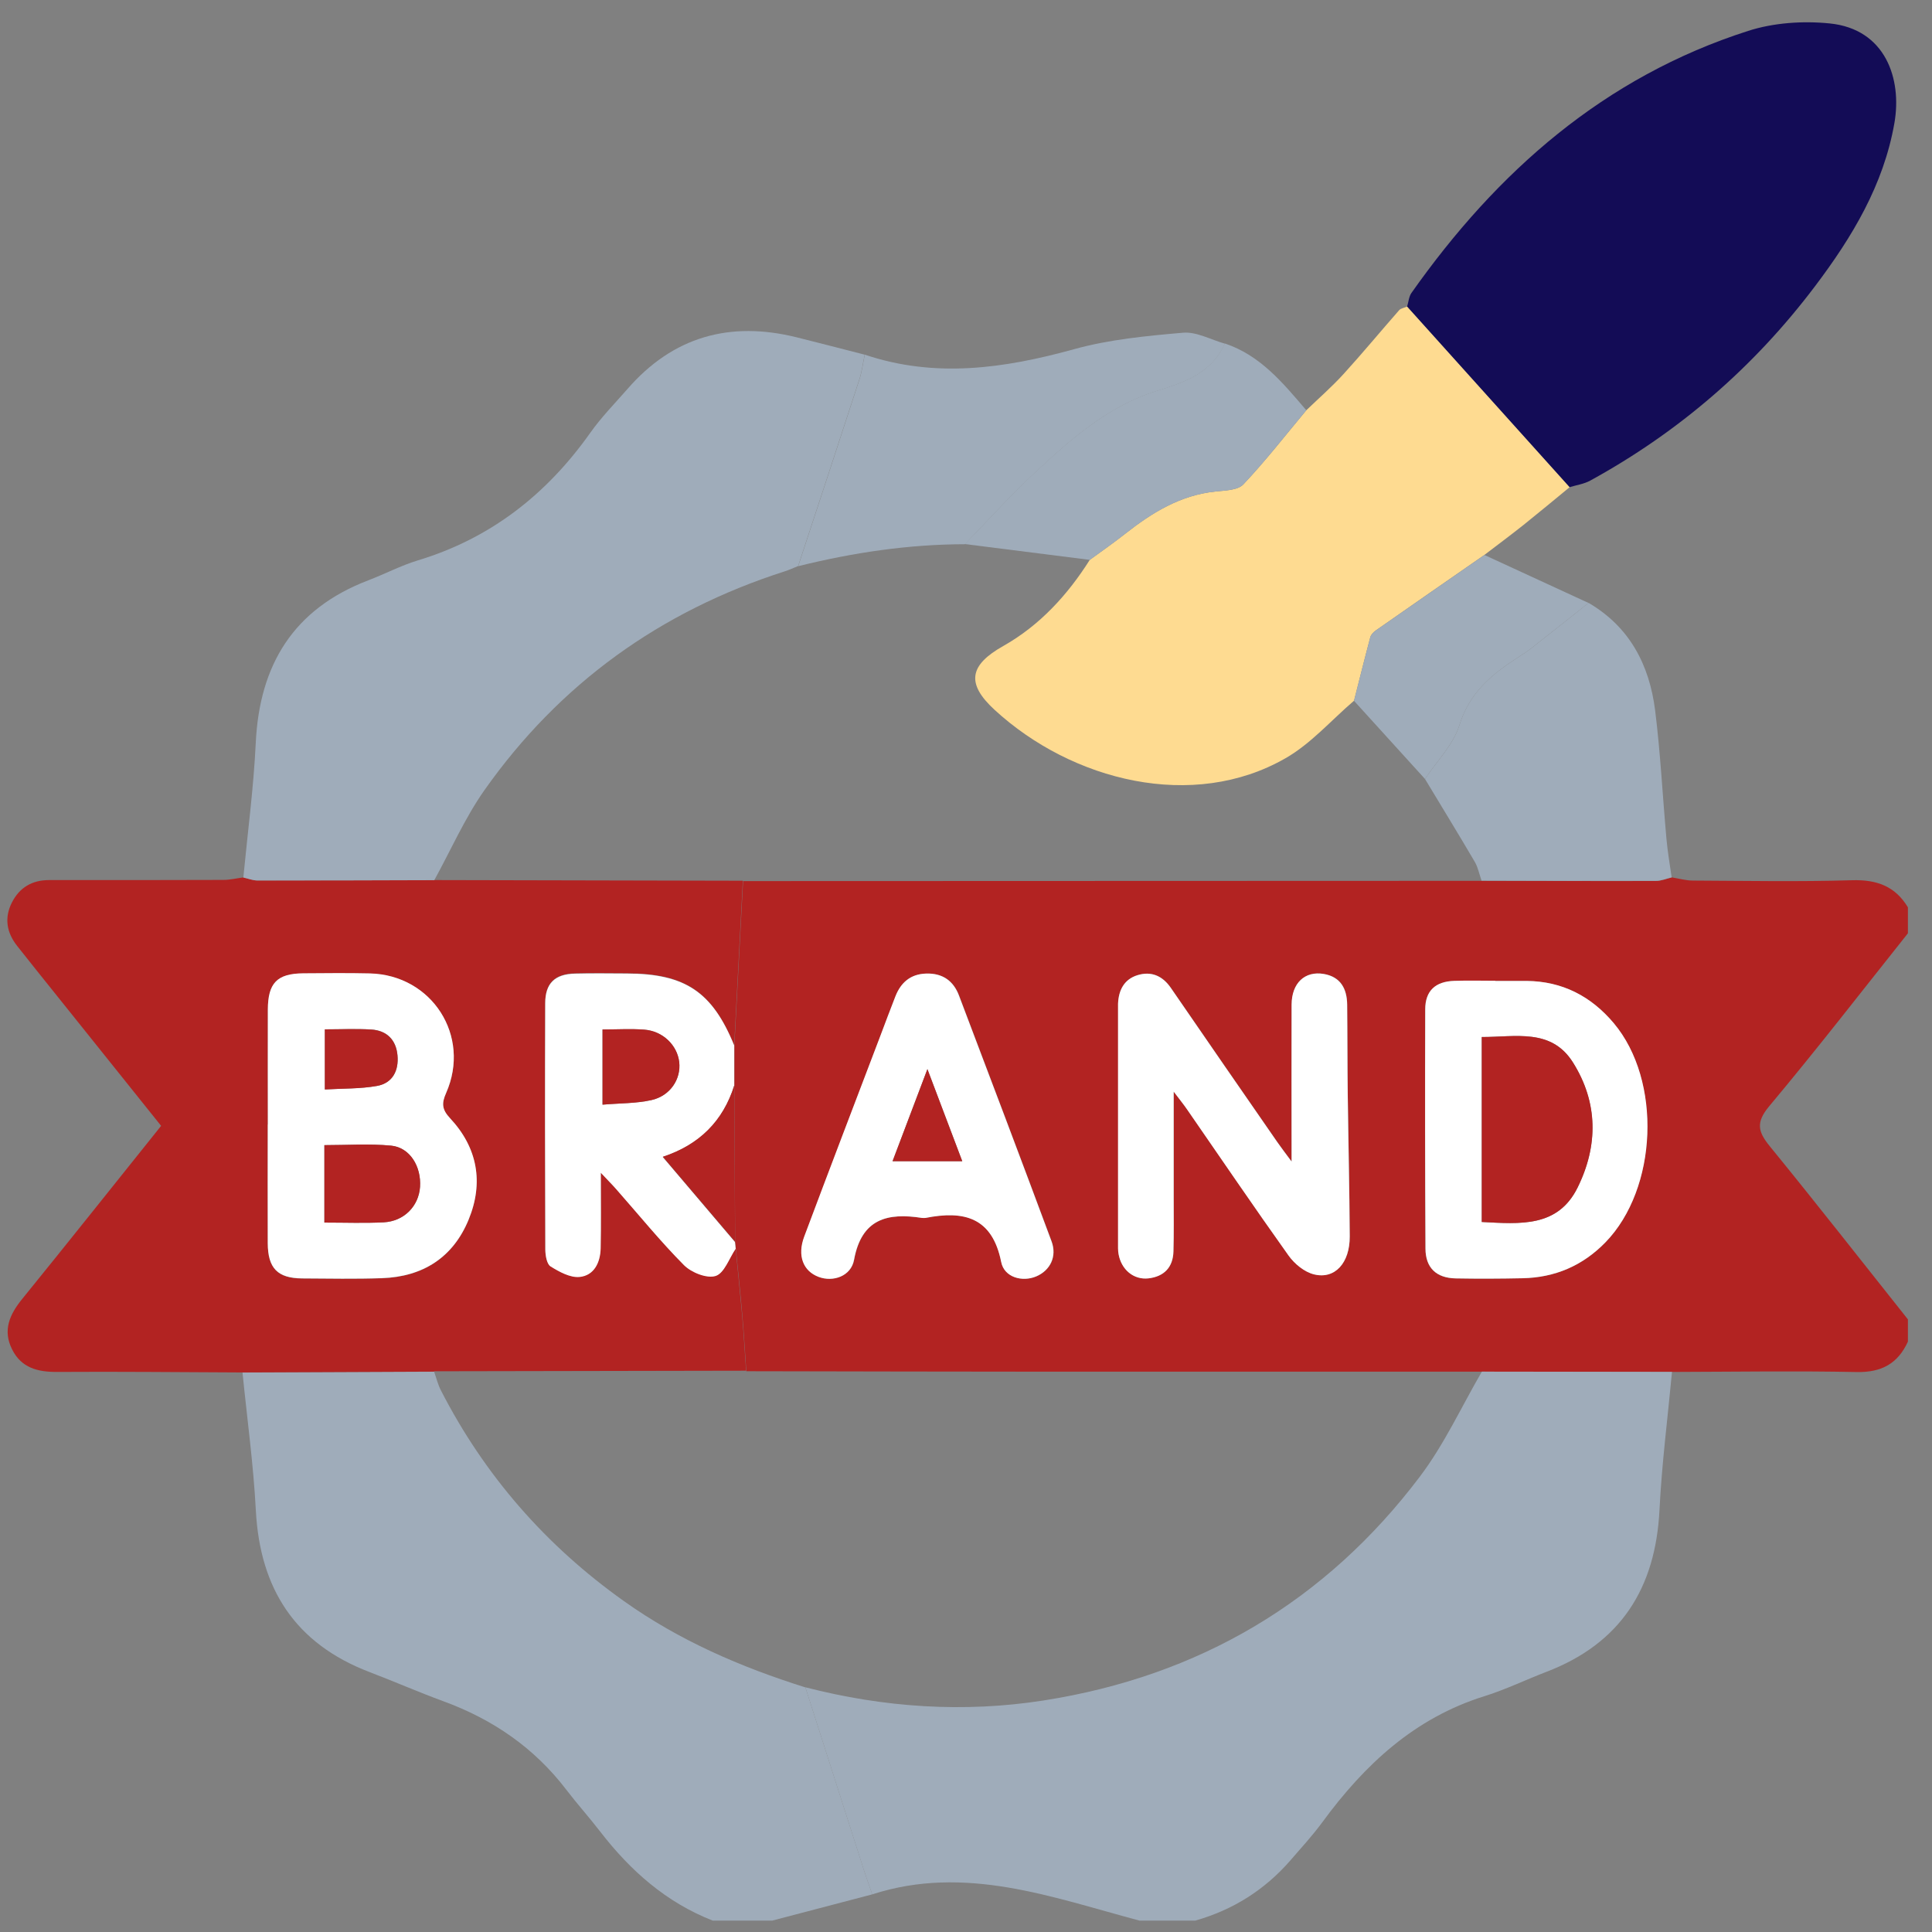 <svg width="61" height="61" viewBox="0 0 61 61" fill="none" xmlns="http://www.w3.org/2000/svg">
<rect x="0" y="0" width="61" height="61" fill="#808080" stroke="none"/>
<g id="&#208;&#177;&#209;&#128;&#208;&#181;&#208;&#189;&#208;&#180;&#208;&#184;&#209;&#128;&#208;&#190;&#208;&#178;&#208;&#176;&#208;&#189;&#208;&#184;&#208;&#181;" clip-path="url(#clip0_252_328)">
<g id="b">
<g id="c">
<g id="Group">
<path id="Vector" d="M52.78 27.701C53.005 27.738 53.23 27.803 53.458 27.803C55.131 27.811 56.804 27.842 58.475 27.792C59.251 27.769 59.837 27.978 60.239 28.647V29.468C58.786 31.293 57.358 33.139 55.86 34.927C55.437 35.435 55.499 35.725 55.876 36.188C57.35 37.994 58.788 39.832 60.239 41.657V42.36C59.923 43.053 59.406 43.336 58.624 43.32C56.681 43.281 54.739 43.312 52.796 43.317C50.793 43.315 48.793 43.312 46.791 43.309C42.304 43.309 37.818 43.309 33.334 43.309C30.076 43.309 26.821 43.299 23.564 43.294C23.524 42.716 23.49 42.136 23.441 41.558C23.381 40.849 23.305 40.141 23.234 39.432L23.211 39.21C23.203 37.565 23.195 35.918 23.187 34.274C23.187 33.853 23.187 33.432 23.187 33.011C23.279 31.28 23.37 29.549 23.462 27.819C31.235 27.816 39.01 27.813 46.783 27.811C48.616 27.813 50.451 27.821 52.284 27.816C52.451 27.816 52.616 27.745 52.783 27.706L52.78 27.701ZM40.78 36.669C40.576 36.392 40.448 36.227 40.33 36.057C39.209 34.438 38.087 32.818 36.973 31.194C36.707 30.807 36.351 30.653 35.914 30.789C35.493 30.919 35.318 31.265 35.303 31.691C35.303 31.748 35.303 31.808 35.303 31.866C35.303 34.323 35.303 36.784 35.303 39.241C35.303 39.359 35.3 39.477 35.318 39.592C35.405 40.083 35.794 40.415 36.262 40.36C36.754 40.303 37.039 40.015 37.052 39.508C37.067 38.943 37.059 38.376 37.059 37.811C37.059 36.747 37.059 35.683 37.059 34.465C37.261 34.734 37.379 34.875 37.483 35.027C38.547 36.567 39.598 38.114 40.686 39.639C40.874 39.9 41.188 40.159 41.491 40.235C42.15 40.397 42.623 39.874 42.618 39.035C42.61 37.552 42.574 36.07 42.555 34.587C42.545 33.631 42.547 32.676 42.537 31.719C42.532 31.217 42.333 30.841 41.8 30.749C41.201 30.647 40.788 31.037 40.783 31.717C40.775 33.317 40.783 34.914 40.783 36.666L40.78 36.669ZM47.206 30.974V30.969C46.778 30.969 46.346 30.959 45.917 30.972C45.319 30.993 45 31.285 44.997 31.871C44.989 34.389 44.992 36.909 45.005 39.427C45.008 40.033 45.35 40.355 45.962 40.365C46.665 40.379 47.368 40.373 48.069 40.36C49.091 40.339 49.965 39.968 50.684 39.231C52.339 37.534 52.474 34.122 50.95 32.308C50.234 31.455 49.327 30.985 48.2 30.974C47.868 30.972 47.536 30.974 47.204 30.974H47.206ZM29.227 38.454C30.432 38.214 31.334 38.425 31.616 39.848C31.713 40.334 32.283 40.486 32.722 40.3C33.161 40.114 33.384 39.673 33.206 39.194C32.241 36.603 31.263 34.017 30.283 31.432C30.105 30.966 29.76 30.721 29.245 30.739C28.753 30.755 28.45 31.019 28.277 31.455C28.113 31.871 27.956 32.292 27.799 32.71C26.996 34.823 26.191 36.933 25.396 39.045C25.172 39.647 25.362 40.13 25.851 40.316C26.306 40.486 26.873 40.295 26.97 39.775C27.206 38.48 28.024 38.287 29.114 38.454C29.153 38.459 29.193 38.454 29.232 38.454H29.227Z" fill="#B22322"/>
<path id="Vector_2" d="M52.791 43.315C52.655 44.766 52.469 46.217 52.396 47.67C52.273 50.141 51.175 51.885 48.83 52.784C48.176 53.035 47.541 53.344 46.874 53.553C44.662 54.241 43.083 55.718 41.752 57.532C41.441 57.956 41.083 58.343 40.741 58.74C39.93 59.673 38.926 60.304 37.737 60.641H35.98C33.211 59.904 30.474 58.863 27.54 59.812C27.451 59.556 27.36 59.302 27.276 59.044C26.659 57.122 26.045 55.197 25.428 53.273C27.909 53.914 30.434 54.084 32.955 53.689C37.846 52.923 41.852 50.572 44.84 46.609C45.604 45.595 46.145 44.413 46.788 43.307L52.793 43.315H52.791Z" fill="#9FACBA"/>
<path id="Vector_3" d="M25.428 53.273C26.045 55.197 26.659 57.119 27.276 59.043C27.36 59.302 27.451 59.556 27.54 59.812C26.486 60.089 25.433 60.364 24.379 60.641H22.505C21.033 60.066 19.901 59.062 18.949 57.828C18.604 57.38 18.225 56.959 17.882 56.51C16.87 55.184 15.558 54.285 14 53.715C13.215 53.427 12.447 53.09 11.665 52.792C9.32 51.895 8.209 50.164 8.078 47.691C8.002 46.235 7.801 44.786 7.657 43.336C9.673 43.328 11.691 43.317 13.707 43.309C13.777 43.508 13.827 43.72 13.924 43.905C15.304 46.593 17.236 48.8 19.697 50.551C21.448 51.798 23.388 52.635 25.425 53.276L25.428 53.273Z" fill="#9FACBA"/>
<path id="Vector_4" d="M13.707 43.307C11.691 43.315 9.676 43.325 7.657 43.333C5.707 43.325 3.756 43.304 1.806 43.317C1.192 43.32 0.677 43.192 0.384 42.609C0.075 41.997 0.308 41.495 0.708 41.004C2.169 39.205 3.61 37.39 5.087 35.547C3.973 34.159 2.881 32.791 1.785 31.424C1.369 30.906 0.954 30.389 0.543 29.868C0.211 29.448 0.13 28.987 0.373 28.501C0.614 28.023 1.009 27.787 1.552 27.787C3.385 27.79 5.221 27.787 7.053 27.782C7.263 27.782 7.472 27.73 7.681 27.704C7.83 27.738 7.979 27.798 8.125 27.798C9.989 27.798 11.851 27.793 13.715 27.787C16.962 27.795 20.207 27.803 23.454 27.808C23.363 29.539 23.271 31.27 23.18 33.001C22.487 31.306 21.627 30.731 19.788 30.729C19.242 30.729 18.696 30.718 18.152 30.731C17.517 30.747 17.216 31.037 17.213 31.667C17.205 34.261 17.208 36.854 17.216 39.445C17.216 39.628 17.26 39.9 17.381 39.976C17.655 40.146 18 40.337 18.296 40.308C18.756 40.264 18.952 39.853 18.962 39.406C18.978 38.658 18.968 37.908 18.968 37.019C19.2 37.265 19.331 37.398 19.454 37.537C20.162 38.342 20.84 39.176 21.593 39.934C21.825 40.169 22.319 40.366 22.594 40.277C22.868 40.188 23.02 39.72 23.227 39.416C23.294 40.125 23.37 40.831 23.433 41.542C23.483 42.12 23.514 42.7 23.556 43.278C20.272 43.283 16.991 43.288 13.707 43.296V43.307ZM8.455 35.508C8.455 36.758 8.449 38.007 8.455 39.254C8.457 40.049 8.768 40.363 9.542 40.368C10.382 40.373 11.221 40.389 12.06 40.36C13.349 40.316 14.306 39.709 14.797 38.509C15.273 37.343 15.077 36.24 14.212 35.312C13.953 35.035 13.937 34.846 14.086 34.512C14.879 32.713 13.639 30.786 11.678 30.739C10.975 30.723 10.274 30.731 9.571 30.736C8.75 30.742 8.46 31.04 8.457 31.879C8.452 33.089 8.457 34.3 8.457 35.511L8.455 35.508Z" fill="#B22322"/>
<path id="Vector_5" d="M13.717 27.79C11.853 27.795 9.992 27.803 8.128 27.8C7.979 27.8 7.83 27.738 7.683 27.706C7.819 26.289 8.007 24.877 8.075 23.458C8.193 20.987 9.268 19.227 11.623 18.325C12.151 18.124 12.656 17.857 13.194 17.693C15.495 16.997 17.263 15.606 18.638 13.664C18.986 13.172 19.414 12.736 19.812 12.281C21.25 10.626 23.046 10.129 25.148 10.649C25.867 10.827 26.583 11.015 27.3 11.198C27.245 11.46 27.213 11.729 27.13 11.983C26.492 13.949 25.843 15.91 25.198 17.873C25.054 17.931 24.913 17.996 24.766 18.043C20.847 19.3 17.665 21.588 15.294 24.95C14.674 25.831 14.235 26.841 13.712 27.79H13.717Z" fill="#9FACBA"/>
<path id="Vector_6" d="M44.427 9.682C44.472 9.538 44.482 9.368 44.563 9.251C47.267 5.415 50.652 2.432 55.194 0.976C55.999 0.717 56.925 0.654 57.772 0.74C59.531 0.918 60.057 2.487 59.813 3.886C59.471 5.841 58.48 7.483 57.309 9.034C55.382 11.588 53.013 13.638 50.208 15.175C50.012 15.282 49.774 15.316 49.554 15.382C47.844 13.481 46.135 11.58 44.425 9.679L44.427 9.682Z" fill="#130C56"/>
<path id="Vector_7" d="M44.427 9.682C46.137 11.583 47.847 13.483 49.557 15.384C49.073 15.782 48.592 16.182 48.103 16.574C47.698 16.895 47.282 17.206 46.869 17.52C45.724 18.315 44.579 19.107 43.439 19.905C43.366 19.957 43.285 20.038 43.264 20.122C43.086 20.788 42.921 21.458 42.751 22.124C42.032 22.739 41.389 23.484 40.581 23.944C37.669 25.612 33.854 24.666 31.402 22.412C30.492 21.575 30.61 20.997 31.681 20.394C32.829 19.745 33.705 18.788 34.408 17.677C34.78 17.405 35.161 17.141 35.522 16.856C36.372 16.187 37.266 15.633 38.38 15.518C38.683 15.486 39.081 15.481 39.258 15.293C39.959 14.55 40.589 13.74 41.245 12.953C41.64 12.574 42.053 12.213 42.422 11.808C43.02 11.151 43.588 10.464 44.176 9.794C44.231 9.732 44.343 9.719 44.427 9.679V9.682Z" fill="#FEDB91"/>
<path id="Vector_8" d="M52.78 27.701C52.613 27.74 52.448 27.811 52.281 27.811C50.448 27.816 48.613 27.811 46.778 27.805C46.707 27.607 46.668 27.392 46.566 27.215C46.051 26.336 45.517 25.468 44.992 24.595C45.366 24.03 45.886 23.515 46.08 22.893C46.396 21.873 47.094 21.293 47.915 20.765C48.061 20.67 48.21 20.576 48.346 20.469C48.953 19.993 49.554 19.515 50.158 19.036C51.457 19.795 52.077 20.997 52.258 22.427C52.427 23.774 52.493 25.136 52.616 26.488C52.652 26.893 52.723 27.296 52.78 27.701Z" fill="#9FACBA"/>
<path id="Vector_9" d="M25.203 17.873C25.848 15.91 26.497 13.949 27.135 11.983C27.216 11.729 27.25 11.46 27.305 11.198C29.527 11.946 31.705 11.635 33.909 11.026C35.023 10.717 36.199 10.605 37.355 10.505C37.781 10.469 38.236 10.728 38.675 10.851C38.612 10.966 38.557 11.088 38.482 11.196C38.006 11.873 37.295 12.105 36.536 12.341C34.978 12.822 33.778 13.894 32.617 14.982C31.87 15.682 31.179 16.446 30.466 17.183C28.683 17.186 26.933 17.447 25.205 17.876L25.203 17.873Z" fill="#9FACBA"/>
<path id="Vector_10" d="M30.463 17.178C31.18 16.443 31.867 15.677 32.615 14.976C33.776 13.889 34.978 12.817 36.534 12.336C37.295 12.1 38.003 11.868 38.479 11.191C38.555 11.083 38.607 10.96 38.673 10.845C39.797 11.219 40.513 12.098 41.245 12.953C40.589 13.737 39.959 14.548 39.258 15.293C39.083 15.478 38.683 15.486 38.38 15.518C37.269 15.633 36.372 16.187 35.522 16.856C35.161 17.141 34.78 17.405 34.408 17.677C33.093 17.51 31.778 17.345 30.463 17.178Z" fill="#9FACBA"/>
<path id="Vector_11" d="M50.158 19.037C49.554 19.515 48.953 19.993 48.346 20.469C48.21 20.576 48.061 20.671 47.915 20.765C47.094 21.293 46.396 21.876 46.08 22.893C45.886 23.512 45.366 24.03 44.992 24.595C44.244 23.771 43.499 22.95 42.751 22.127C42.921 21.457 43.086 20.791 43.264 20.124C43.285 20.041 43.366 19.959 43.439 19.907C44.581 19.11 45.727 18.317 46.869 17.523C47.965 18.027 49.063 18.532 50.158 19.039V19.037Z" fill="#9FACBA"/>
<path id="Vector_12" d="M40.78 36.669C40.78 34.917 40.775 33.317 40.78 31.72C40.783 31.04 41.196 30.65 41.797 30.752C42.33 30.844 42.529 31.223 42.534 31.722C42.545 32.679 42.539 33.633 42.553 34.59C42.571 36.073 42.608 37.555 42.615 39.038C42.62 39.877 42.147 40.4 41.489 40.237C41.185 40.164 40.871 39.906 40.683 39.641C39.596 38.117 38.545 36.569 37.48 35.029C37.376 34.878 37.261 34.734 37.057 34.467C37.057 35.686 37.057 36.75 37.057 37.814C37.057 38.379 37.065 38.946 37.049 39.511C37.036 40.015 36.751 40.306 36.26 40.363C35.791 40.415 35.402 40.086 35.316 39.594C35.295 39.479 35.3 39.362 35.3 39.244C35.3 36.786 35.3 34.326 35.3 31.869C35.3 31.811 35.3 31.751 35.3 31.693C35.318 31.265 35.491 30.922 35.912 30.791C36.348 30.655 36.707 30.81 36.971 31.197C38.084 32.82 39.206 34.439 40.328 36.06C40.445 36.23 40.573 36.394 40.777 36.671L40.78 36.669Z" fill="white"/>
<path id="Vector_13" d="M23.229 39.427C23.022 39.73 22.871 40.198 22.596 40.287C22.319 40.376 21.828 40.18 21.595 39.945C20.842 39.187 20.165 38.35 19.456 37.547C19.333 37.406 19.2 37.275 18.97 37.029C18.97 37.919 18.98 38.666 18.965 39.417C18.954 39.864 18.758 40.274 18.298 40.319C18.003 40.347 17.657 40.157 17.383 39.986C17.263 39.911 17.221 39.639 17.218 39.456C17.208 36.862 17.205 34.269 17.215 31.678C17.215 31.048 17.519 30.757 18.154 30.742C18.701 30.729 19.247 30.736 19.791 30.739C21.631 30.742 22.491 31.317 23.182 33.011C23.182 33.432 23.182 33.853 23.182 34.274C22.829 35.401 22.078 36.151 20.925 36.53C21.723 37.469 22.463 38.339 23.205 39.213L23.229 39.435V39.427ZM19.022 32.504V34.878C19.574 34.831 20.084 34.841 20.565 34.734C21.163 34.601 21.506 34.067 21.443 33.531C21.38 32.998 20.925 32.554 20.337 32.509C19.916 32.478 19.488 32.504 19.022 32.504Z" fill="white"/>
<path id="Vector_14" d="M47.206 30.971C47.538 30.971 47.87 30.969 48.202 30.971C49.329 30.982 50.236 31.453 50.953 32.305C52.477 34.119 52.341 37.531 50.686 39.228C49.967 39.965 49.094 40.337 48.072 40.358C47.368 40.373 46.665 40.376 45.964 40.363C45.35 40.352 45.01 40.028 45.008 39.424C44.994 36.906 44.992 34.386 45 31.868C45 31.283 45.319 30.987 45.92 30.969C46.349 30.953 46.78 30.966 47.209 30.966V30.971H47.206ZM46.783 38.582C47.996 38.645 49.183 38.76 49.808 37.497C50.464 36.169 50.456 34.81 49.661 33.544C48.976 32.454 47.842 32.747 46.783 32.742V38.582Z" fill="white"/>
<path id="Vector_15" d="M29.227 38.454C29.187 38.454 29.148 38.46 29.109 38.454C28.021 38.284 27.203 38.478 26.965 39.775C26.871 40.297 26.301 40.488 25.846 40.316C25.357 40.133 25.166 39.647 25.391 39.045C26.183 36.93 26.991 34.82 27.794 32.71C27.953 32.292 28.108 31.871 28.272 31.455C28.445 31.019 28.748 30.755 29.239 30.739C29.755 30.723 30.102 30.966 30.277 31.432C31.258 34.018 32.238 36.603 33.2 39.194C33.378 39.673 33.156 40.114 32.717 40.3C32.28 40.486 31.708 40.334 31.611 39.848C31.328 38.426 30.427 38.216 29.221 38.454H29.227ZM29.281 33.756L28.181 36.663H30.382C30.021 35.714 29.684 34.82 29.281 33.756Z" fill="white"/>
<path id="Vector_16" d="M23.208 39.205C22.468 38.334 21.726 37.461 20.928 36.522C22.081 36.143 22.832 35.393 23.185 34.266C23.192 35.91 23.2 37.557 23.208 39.202V39.205Z" fill="#B22322"/>
<path id="Vector_17" d="M8.457 35.505C8.457 34.295 8.454 33.084 8.457 31.874C8.46 31.035 8.75 30.739 9.571 30.731C10.274 30.726 10.977 30.718 11.678 30.734C13.639 30.781 14.878 32.708 14.086 34.507C13.937 34.841 13.955 35.032 14.211 35.307C15.079 36.235 15.276 37.338 14.797 38.504C14.306 39.704 13.349 40.311 12.06 40.355C11.221 40.384 10.381 40.368 9.542 40.363C8.766 40.358 8.457 40.044 8.454 39.249C8.449 37.999 8.454 36.75 8.454 35.503L8.457 35.505ZM10.243 38.601C10.909 38.601 11.513 38.624 12.115 38.593C12.758 38.559 13.218 38.083 13.26 37.477C13.304 36.828 12.938 36.227 12.347 36.172C11.66 36.107 10.959 36.156 10.24 36.156V38.601H10.243ZM10.258 32.499V34.397C10.839 34.363 11.383 34.379 11.908 34.284C12.397 34.195 12.596 33.803 12.551 33.32C12.507 32.828 12.214 32.535 11.723 32.504C11.244 32.475 10.763 32.499 10.258 32.499Z" fill="white"/>
<path id="Vector_18" d="M19.025 32.504C19.493 32.504 19.919 32.477 20.34 32.509C20.928 32.553 21.383 32.998 21.446 33.531C21.509 34.067 21.164 34.6 20.568 34.734C20.087 34.841 19.577 34.831 19.025 34.878V32.504Z" fill="#B22322"/>
<path id="Vector_19" d="M46.785 38.582V32.742C47.844 32.747 48.979 32.457 49.664 33.544C50.459 34.807 50.466 36.169 49.81 37.497C49.185 38.76 47.998 38.645 46.785 38.582Z" fill="#B22322"/>
<path id="Vector_20" d="M29.282 33.756C29.684 34.82 30.024 35.712 30.382 36.663H28.181L29.282 33.756Z" fill="#B22322"/>
<path id="Vector_21" d="M10.243 38.601V36.156C10.962 36.156 11.663 36.106 12.35 36.172C12.941 36.229 13.307 36.828 13.263 37.476C13.221 38.083 12.758 38.559 12.117 38.593C11.516 38.624 10.912 38.601 10.246 38.601H10.243Z" fill="#B22322"/>
<path id="Vector_22" d="M10.256 32.501C10.763 32.501 11.244 32.478 11.72 32.507C12.209 32.538 12.504 32.831 12.549 33.322C12.593 33.803 12.395 34.198 11.906 34.287C11.38 34.381 10.836 34.365 10.256 34.399V32.501Z" fill="#B22322"/>
</g>
</g>
</g>
</g>
<defs>
<clipPath id="clip0_252_328">
<rect width="60" height="59.934" fill="white" transform="translate(0.235 0.706)"/>
</clipPath>
</defs>
</svg>

